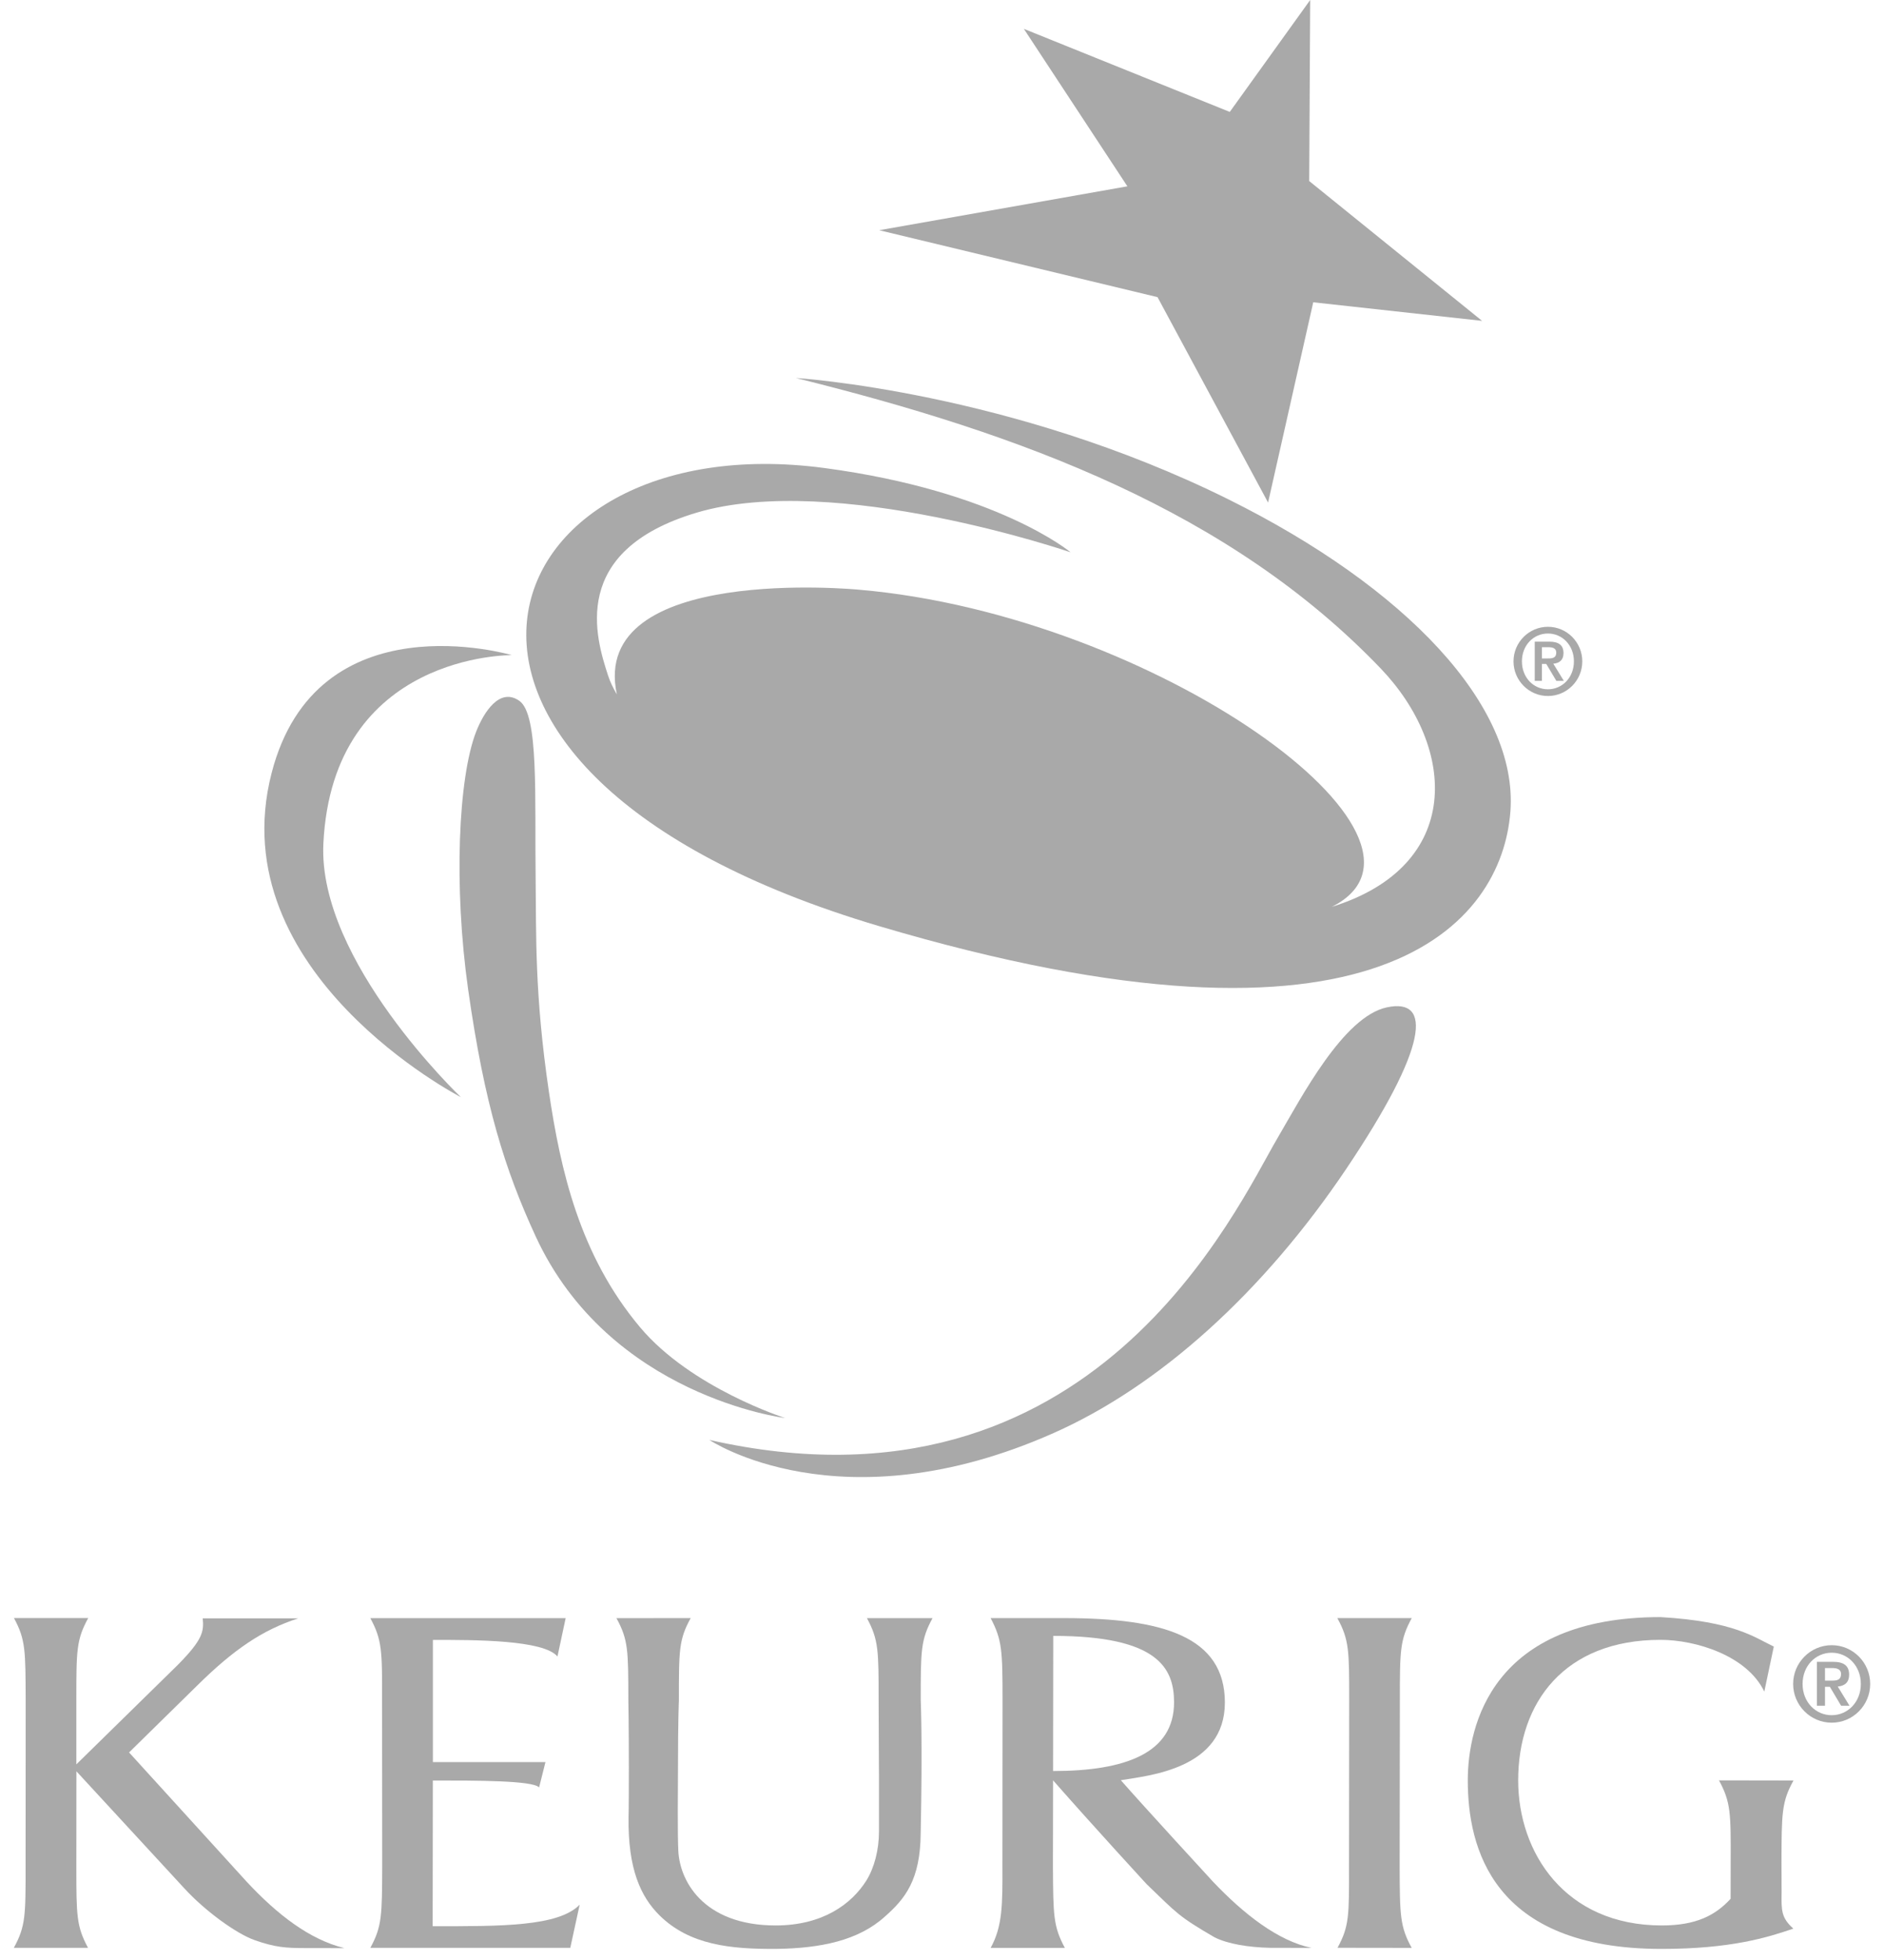 <?xml version="1.0" encoding="UTF-8"?>
<svg width="75px" height="78px" viewBox="0 0 75 78" version="1.1" xmlns="http://www.w3.org/2000/svg" xmlns:xlink="http://www.w3.org/1999/xlink">
    <!-- Generator: Sketch 46.2 (44496) - http://www.bohemiancoding.com/sketch -->
    <title>Logo_Keurig_Black</title>
    <desc>Created with Sketch.</desc>
    <defs></defs>
    <g id="CH.me-Design" stroke="none" stroke-width="1" fill="none" fill-rule="evenodd" opacity="0.4">
        <g id="CH.me-Homepage" transform="translate(-577, -3658)" fill="#282828">
            <g id="Group-16" transform="translate(0, 3021)">
                <g id="Group-40" transform="translate(130, 464)">
                    <g id="Logo_Keurig_Black" transform="translate(447, 173)">
                        <polygon id="Fill-1" points="52.118 7.205 52.157 0 48.956 4.454 40.758 1.148 44.88 7.415 35 9.162 46.08 11.825 50.481 20 52.279 12.03 59 12.769"></polygon>
                        <g id="Group-26" transform="translate(0, 15)">
                            <path d="M20.375,11.072 C20.375,11.072 12.604,8.766 10.808,15.781 C8.773,23.727 18.345,28.661 18.345,28.661 C18.345,28.661 12.648,23.25 12.873,18.575 C13.242,10.98 20.375,11.072 20.375,11.072" id="Fill-2"></path>
                            <path d="M18.954,14.12 C18.241,15.95 18.056,20.287 18.637,24.384 C19.291,28.982 20.103,31.553 21.321,34.195 C24.26,40.574 31.256,41.432 31.256,41.432 C31.256,41.432 27.516,40.244 25.478,37.817 C23.067,34.946 22.31,31.547 21.85,28.438 C21.274,24.532 21.352,22.165 21.323,19.974 C21.281,16.709 21.458,13.446 20.676,12.891 C19.89,12.341 19.257,13.345 18.954,14.12" id="Fill-4"></path>
                            <path d="M50.865,30.276 C49.222,33.063 43.534,45.757 28.241,42.304 C28.241,42.304 33.433,45.805 41.944,42.029 C46.171,40.153 50.299,36.412 53.589,31.522 C56.878,26.63 57.007,24.708 55.216,25.087 C53.476,25.452 51.805,28.677 50.865,30.276" id="Fill-6"></path>
                            <path d="M48.896,4.869 C40.226,0.569 31.682,0.043 31.682,0.043 C40.69,2.271 48.968,5.348 54.96,11.598 C57.985,14.753 58.266,19.46 53.017,21.089 C58.362,18.413 45.977,9.478 34.188,8.467 C34.188,8.467 23.434,7.423 24.556,12.633 C24.405,12.378 24.287,12.129 24.209,11.89 C23.717,10.388 22.636,6.921 27.732,5.402 C33.23,3.763 42.619,6.979 42.619,6.979 C42.619,6.979 39.713,4.542 32.816,3.625 C19.257,1.819 14.075,15.65 34.989,21.854 C54.993,27.789 59.793,21.689 60.127,17.297 C60.446,13.077 55.951,8.37 48.896,4.869" id="Fill-8"></path>
                            <path d="M3.512,49.392 C3.039,50.256 3.039,50.688 3.039,52.657 L3.039,55.215 L7.078,51.256 C8.065,50.256 8.122,49.932 8.07,49.404 L11.872,49.404 C10.451,49.861 9.295,50.651 7.86,52.068 L5.138,54.74 L9.813,59.877 C11.033,61.188 12.317,62.184 13.71,62.528 C13.71,62.528 12.952,62.528 12.094,62.525 C11.4,62.523 10.95,62.5 10.125,62.205 C9.406,61.948 8.17,61.056 7.337,60.148 L3.042,55.491 L3.039,59.26 C3.039,61.229 3.042,61.655 3.505,62.517 L0.55,62.517 C1.022,61.655 1.019,61.222 1.019,59.256 L1.022,52.657 C1.014,50.688 1.022,50.256 0.556,49.392 L3.512,49.392 Z" id="Fill-10"></path>
                            <path d="M22.518,49.396 L22.192,50.922 C21.642,50.261 18.916,50.258 17.233,50.263 L17.233,55.124 L21.714,55.124 L21.461,56.132 C21.203,55.855 18.977,55.857 17.231,55.857 L17.224,61.655 C19.948,61.66 22.232,61.669 23.076,60.799 L22.702,62.517 L14.742,62.517 C15.208,61.665 15.208,61.221 15.215,59.26 L15.21,52.661 C15.215,50.696 15.208,50.258 14.743,49.397 L22.518,49.396 Z" id="Fill-12"></path>
                            <path d="M27.496,49.394 C27.021,50.248 27.026,50.694 27.026,52.663 C27.026,52.663 26.99,53.431 26.99,55.367 C26.968,58.233 26.999,58.519 26.999,58.519 C26.999,59.814 27.981,61.625 30.878,61.625 C32.75,61.625 33.897,60.775 34.486,59.843 C34.804,59.337 34.991,58.616 34.991,57.89 C34.991,56.831 34.992,54.475 34.992,55.36 C34.992,56.65 34.977,52.659 34.977,52.659 C34.977,50.689 34.977,50.258 34.512,49.397 L37.123,49.396 C36.653,50.256 36.653,50.689 36.653,52.659 C36.653,52.659 36.728,54.286 36.652,57.932 C36.643,59.825 36.019,60.574 35.222,61.276 C34.171,62.228 32.658,62.536 30.904,62.558 C29.081,62.571 27.449,62.404 26.254,61.223 C25.502,60.479 24.994,59.369 25.022,57.316 C25.022,57.316 25.034,57.099 25.034,55.369 C25.034,53.638 25.014,52.663 25.014,52.663 C25.01,50.689 25.014,50.262 24.54,49.396 L27.496,49.394 Z" id="Fill-14"></path>
                            <path d="M41.922,55.48 C44.818,55.48 46.738,54.758 46.738,52.747 C46.738,51.389 46.102,50.102 41.929,50.102 L41.922,55.48 Z M39.91,52.658 C39.91,50.689 39.892,50.258 39.436,49.394 L42.389,49.394 C46.274,49.399 48.759,50.118 48.761,52.754 C48.759,55.391 45.756,55.656 44.619,55.845 C45.477,56.828 48.274,59.868 48.274,59.868 C49.527,61.191 50.889,62.244 52.215,62.519 C52.215,62.519 51.441,62.52 50.555,62.515 C49.696,62.496 48.872,62.36 48.352,62.098 C46.916,61.264 46.866,61.155 45.655,59.99 C45.655,59.99 43.589,57.748 41.922,55.851 L41.916,59.255 C41.928,61.23 41.928,61.656 42.391,62.519 L39.436,62.518 C39.916,61.653 39.91,60.762 39.905,59.255 L39.91,52.658 Z" id="Fill-16"></path>
                            <path d="M56.2,49.394 C55.727,50.264 55.727,50.694 55.727,52.672 L55.719,59.259 C55.723,61.232 55.734,61.673 56.198,62.518 L53.246,62.514 C53.713,61.653 53.706,61.232 53.703,59.268 L53.71,52.661 C53.71,50.689 53.71,50.258 53.238,49.394 L56.2,49.394 Z" id="Fill-18"></path>
                            <path d="M70.235,52.319 C69.542,50.876 67.491,50.259 66.102,50.259 C62.283,50.259 60.437,52.747 60.437,55.851 C60.437,58.721 62.295,61.625 66.157,61.625 C67.518,61.625 68.289,61.225 68.894,60.563 L68.896,59.119 C68.904,57.162 68.904,56.726 68.431,55.851 L71.397,55.856 C70.924,56.71 70.924,57.162 70.919,59.117 L70.924,60.313 C70.913,61.03 70.908,61.316 71.391,61.752 C70.37,62.101 68.906,62.559 66.143,62.559 C59.398,62.559 58.431,58.515 58.431,55.851 C58.431,53.673 59.398,49.354 66.102,49.354 C69.039,49.525 69.838,50.157 70.613,50.527 L70.235,52.319 Z" id="Fill-20"></path>
                            <path d="M72.651,51.882 L72.933,51.882 C73.126,51.882 73.29,51.857 73.29,51.62 C73.29,51.416 73.103,51.382 72.939,51.382 L72.651,51.382 L72.651,51.882 Z M72.33,51.134 L72.972,51.134 C73.389,51.134 73.612,51.28 73.612,51.647 C73.612,51.946 73.444,52.091 73.159,52.118 L73.627,52.882 L73.293,52.882 L72.845,52.129 L72.651,52.129 L72.651,52.882 L72.33,52.882 L72.33,51.134 Z M74.078,52.014 C74.078,51.293 73.556,50.771 72.918,50.771 C72.277,50.771 71.759,51.293 71.759,52.014 C71.759,52.736 72.277,53.258 72.918,53.258 C73.556,53.258 74.078,52.736 74.078,52.014 L74.078,52.014 Z M71.383,52.014 C71.383,51.164 72.074,50.472 72.918,50.472 C73.764,50.472 74.45,51.164 74.45,52.014 C74.45,52.865 73.764,53.556 72.918,53.556 C72.074,53.556 71.383,52.865 71.383,52.014 L71.383,52.014 Z" id="Fill-22"></path>
                            <path d="M61.383,11.203 L61.634,11.203 C61.807,11.203 61.953,11.18 61.953,10.969 C61.953,10.786 61.786,10.756 61.64,10.756 L61.383,10.756 L61.383,11.203 Z M61.096,10.535 L61.669,10.535 C62.041,10.535 62.241,10.665 62.241,10.992 C62.241,11.259 62.09,11.389 61.836,11.413 L62.254,12.095 L61.956,12.095 L61.556,11.423 L61.383,11.423 L61.383,12.095 L61.096,12.095 L61.096,10.535 Z M62.656,11.32 C62.656,10.677 62.191,10.211 61.621,10.211 C61.049,10.211 60.586,10.677 60.586,11.32 C60.586,11.965 61.049,12.431 61.621,12.431 C62.191,12.431 62.656,11.965 62.656,11.32 L62.656,11.32 Z M60.251,11.32 C60.251,10.561 60.867,9.944 61.621,9.944 C62.376,9.944 62.989,10.561 62.989,11.32 C62.989,12.081 62.376,12.698 61.621,12.698 C60.867,12.698 60.251,12.081 60.251,11.32 L60.251,11.32 Z" id="Fill-24"></path>
                        </g>
                    </g>
                </g>
            </g>
        </g>
    </g>
</svg>